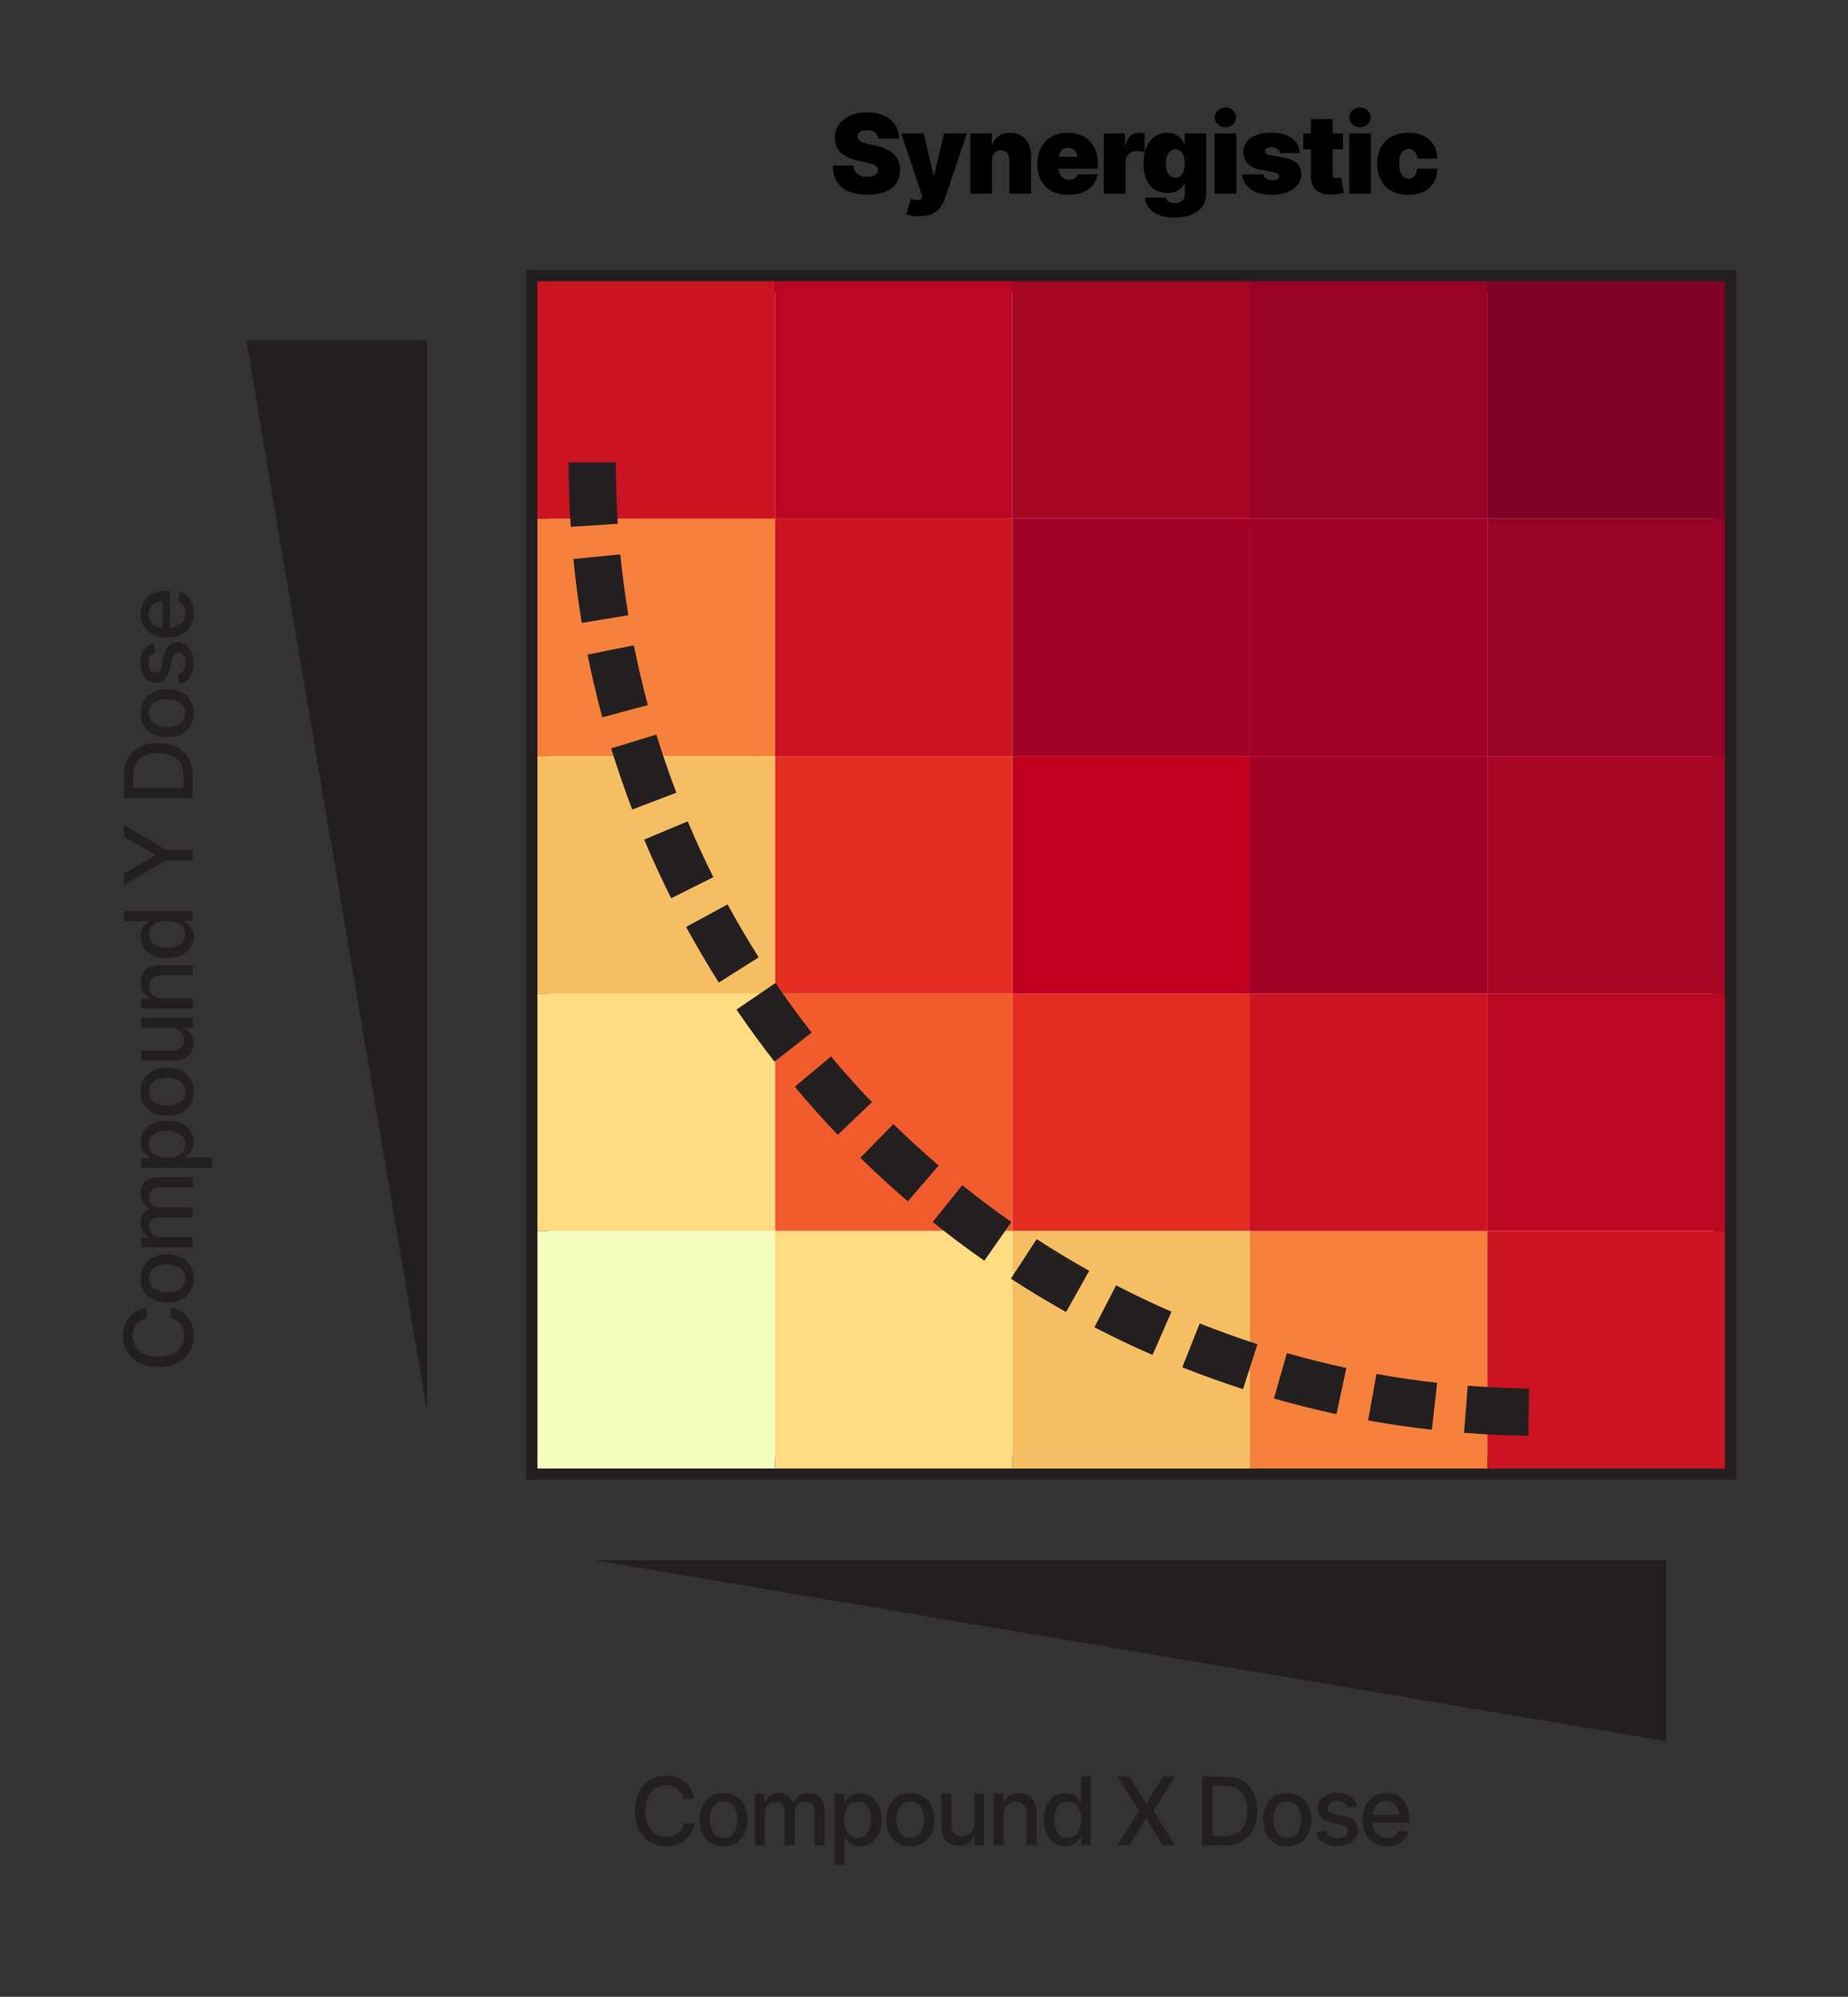 <?xml version="1.0" encoding="UTF-8"?>
<svg id="Layer_1" data-name="Layer 1" xmlns="http://www.w3.org/2000/svg" viewBox="0 0 1623.3 1754.3">
  <rect x="0" y="0" width="1623.3" height="1754.3" fill="#333333" stroke="none"/>
  <defs>
    <style>
      .cls-1 {
        fill: #f5813c;
      }

      .cls-2 {
        fill: #f6be63;
      }

      .cls-3 {
        fill: #fff;
      }

      .cls-4 {
        fill: #ffdc82;
      }

      .cls-5 {
        fill: #f4ffbe;
      }

      .cls-6 {
        fill: #f25c2d;
      }

      .cls-7 {
        fill: #800026;
      }

      .cls-8 {
        fill: #990227;
      }

      .cls-9 {
        fill: #a10225;
      }

      .cls-10 {
        fill: #ba0722;
      }

      .cls-11 {
        fill: #a70524;
      }

      .cls-12 {
        fill: #c1001f;
      }

      .cls-13 {
        fill: #e42e23;
      }

      .cls-14 {
        fill: #cb1321;
      }

      .cls-15, .cls-16 {
        fill: #231f20;
      }

      .cls-16 {
        stroke: #231f20;
        stroke-miterlimit: 10;
        stroke-width: .5px;
      }
    </style>
  </defs>
  <g>
    <g>
      <rect class="cls-3" x="472.09" y="247.07" width="1043.03" height="1043.03"/>
      <path class="cls-15" d="m1525.11,1300.1H462.09V237.07h1063.03v1063.03Zm-1043.03-20h1023.03V257.07H482.09v1023.03Z"/>
    </g>
    <rect class="cls-5" x="472.09" y="1081.53" width="208.63" height="208.63"/>
    <g>
      <rect class="cls-6" x="680.72" y="872.9" width="208.63" height="208.63"/>
      <rect class="cls-1" x="472.09" y="455.7" width="208.63" height="208.63"/>
      <rect class="cls-1" x="1097.92" y="1081.53" width="208.63" height="208.63"/>
    </g>
    <g>
      <rect class="cls-13" x="680.72" y="664.34" width="208.63" height="208.63"/>
      <rect class="cls-13" x="889.35" y="872.9" width="208.63" height="208.63"/>
      <rect class="cls-14" x="472.09" y="247.07" width="208.63" height="208.63"/>
      <rect class="cls-10" x="680.72" y="247.07" width="208.63" height="208.63"/>
      <rect class="cls-11" x="889.35" y="247.07" width="208.63" height="208.63"/>
      <rect class="cls-8" x="1097.92" y="247.07" width="208.63" height="208.63"/>
      <rect class="cls-7" x="1306.55" y="247.07" width="208.63" height="208.63"/>
      <rect class="cls-14" x="680.72" y="455.7" width="208.63" height="208.63"/>
      <rect class="cls-9" x="889.35" y="455.7" width="208.63" height="208.63"/>
      <rect class="cls-9" x="1097.92" y="455.7" width="208.63" height="208.63"/>
      <rect class="cls-8" x="1306.55" y="455.7" width="208.63" height="208.63"/>
      <rect class="cls-12" x="889.35" y="664.34" width="208.63" height="208.63"/>
      <rect class="cls-9" x="1097.92" y="664.34" width="208.63" height="208.63"/>
      <rect class="cls-11" x="1306.55" y="664.34" width="208.63" height="208.63"/>
      <rect class="cls-14" x="1097.92" y="872.9" width="208.63" height="208.63"/>
      <rect class="cls-10" x="1306.55" y="872.9" width="208.63" height="208.63"/>
      <rect class="cls-14" x="1306.55" y="1081.53" width="208.63" height="208.63"/>
    </g>
    <polygon class="cls-16" points="1463.13 1529.42 1463.13 1370.91 524.42 1370.91 1463.13 1529.42"/>
    <polygon class="cls-16" points="216.52 299.13 375.03 299.13 375.03 1237.83 216.52 299.13"/>
    <g>
      <rect class="cls-4" x="472.09" y="872.9" width="208.63" height="208.63"/>
      <rect class="cls-4" x="680.72" y="1081.53" width="208.63" height="208.63"/>
      <rect class="cls-2" x="472.09" y="664.34" width="208.63" height="208.63"/>
      <rect class="cls-2" x="889.35" y="1081.53" width="208.63" height="208.63"/>
    </g>
    <path class="cls-15" d="m1342.57,1261.41c-18.87-.28-37.88-1.11-56.55-2.63l3.25-41.34c17.84,1.38,35.95,2.28,53.85,2.49l-.55,41.48Zm-84.75-5.32c-18.66-2.07-37.54-4.84-56.06-8.16l7.33-40.86c17.63,3.18,35.53,5.81,53.3,7.81l-4.63,41.2h.07Zm-83.85-13.69c-18.39-3.94-36.85-8.57-54.96-13.76l11.41-39.89c17.21,4.91,34.84,9.33,52.26,13.07l-8.71,40.58h0Zm-82.13-21.98c-17.9-5.81-35.88-12.24-53.3-19.15l15.28-38.57c16.59,6.57,33.67,12.72,50.74,18.25l-12.72,39.47Zm-79.43-30c-17.21-7.47-34.36-15.69-51.09-24.33l19.08-36.85c15.9,8.23,32.21,16.04,48.6,23.16l-16.59,38.02Zm-75.97-37.74c-16.38-9.19-32.63-19.01-48.46-29.31l22.67-34.77c15,9.82,30.56,19.15,46.11,27.86l-20.25,36.15-.07.07Zm-71.89-45.14c-15.42-10.78-30.62-22.19-45.28-33.94l25.99-32.35c13.96,11.2,28.41,22.05,43.14,32.35l-23.78,34.01-.07-.07Zm-67.06-52.05c-14.24-12.24-28.27-25.09-41.75-38.3l29.03-29.66c12.79,12.51,26.2,24.82,39.75,36.43l-27.03,31.45v.07Zm-61.59-58.48c-13-13.55-25.65-27.79-37.74-42.24l31.8-26.61c11.54,13.76,23.57,27.31,35.95,40.16l-30,28.69Zm-55.58-64.29c-11.61-14.86-22.81-30.28-33.39-45.76l34.29-23.37c10.02,14.79,20.74,29.45,31.8,43.55l-32.7,25.51v.07Zm-48.94-69.48c-10.02-15.9-19.7-32.35-28.69-48.87l36.43-19.84c8.57,15.76,17.77,31.45,27.31,46.52,0,0-35.05,22.19-35.05,22.19Zm-41.82-74.11c-8.43-16.87-16.45-34.22-23.71-51.5l38.23-16.04c6.91,16.45,14.52,32.97,22.54,49.01l-37.12,18.6.07-.07Zm-34.22-77.91c-6.71-17.63-12.93-35.67-18.46-53.71l39.68-12.17c5.25,17.14,11.13,34.29,17.56,51.09l-38.78,14.79Zm-26.27-80.95c-4.91-18.18-9.26-36.71-12.93-55.17l40.65-8.16c3.53,17.49,7.67,35.19,12.31,52.47l-40.03,10.78v.07Zm-18.04-83.02c-3.04-18.46-5.53-37.4-7.4-56.13l41.27-4.08c1.73,17.84,4.15,35.88,7.05,53.44l-40.92,6.77Zm-9.68-84.41c-1.24-18.73-1.87-37.81-1.87-56.62h41.48c0,17.9.55,36.02,1.73,53.92l-41.41,2.7h.07Z"/>
    <g>
      <g>
        <path class="cls-15" d="m584.91,1621.99c-5.18,0-9.82-1.24-13.96-3.73s-7.33-6.01-9.68-10.65c-2.35-4.63-3.53-10.16-3.53-16.52s1.18-12.03,3.53-16.66c2.35-4.63,5.6-8.16,9.68-10.65s8.71-3.73,13.9-3.73c3.18,0,6.15.48,8.99,1.38s5.32,2.28,7.54,4.01,4.01,3.87,5.46,6.43,2.42,5.39,2.9,8.64h-9.13c-.35-2-1.04-3.73-1.94-5.18s-2.14-2.77-3.53-3.8-2.97-1.8-4.63-2.35-3.53-.76-5.46-.76c-3.46,0-6.57.9-9.33,2.63-2.77,1.73-4.91,4.29-6.5,7.67-1.59,3.39-2.35,7.54-2.35,12.44s.83,9.06,2.42,12.44,3.73,5.88,6.5,7.6c2.77,1.73,5.88,2.63,9.26,2.63,1.94,0,3.73-.28,5.46-.76s3.25-1.31,4.63-2.28,2.56-2.28,3.53-3.73,1.66-3.18,2-5.12h9.13c-.48,2.97-1.38,5.74-2.77,8.23s-3.18,4.63-5.39,6.43-4.7,3.18-7.47,4.15c-2.77.97-5.88,1.45-9.19,1.45l-.07-.21Z"/>
        <path class="cls-15" d="m635.58,1622.06c-4.22,0-7.95-.97-11.13-2.9-3.18-1.94-5.6-4.7-7.4-8.16s-2.63-7.6-2.63-12.24.9-8.78,2.63-12.31,4.22-6.29,7.4-8.23,6.91-2.9,11.13-2.9,7.95.97,11.13,2.9,5.6,4.7,7.4,8.23c1.8,3.53,2.63,7.6,2.63,12.31s-.9,8.71-2.63,12.24c-1.73,3.53-4.22,6.22-7.4,8.16s-6.84,2.9-11.13,2.9Zm0-7.4c2.77,0,5.05-.76,6.91-2.21s3.18-3.39,4.01-5.81,1.31-5.05,1.31-7.95-.41-5.6-1.31-8.02-2.21-4.36-4.01-5.81-4.08-2.21-6.91-2.21-5.05.76-6.84,2.21-3.11,3.39-4.01,5.81-1.31,5.12-1.31,8.02.41,5.53,1.31,7.95,2.21,4.36,4.01,5.81,4.08,2.21,6.84,2.21Z"/>
        <path class="cls-15" d="m663.02,1621.16v-45.28h8.36v7.47h.62c.97-2.49,2.49-4.49,4.63-5.88s4.7-2.14,7.67-2.14,5.53.69,7.6,2.14,3.53,3.39,4.56,5.88h.48c1.11-2.49,2.77-4.42,5.12-5.88s5.12-2.14,8.36-2.14c4.08,0,7.47,1.31,10.09,3.87s3.94,6.43,3.94,11.61v30.35h-8.85v-29.52c0-3.11-.83-5.32-2.49-6.64s-3.66-2.07-6.01-2.07c-2.83,0-5.12.9-6.64,2.63s-2.35,4.01-2.35,6.71v28.9h-8.85v-30.07c0-2.49-.76-4.42-2.28-5.95s-3.53-2.21-5.95-2.21c-1.66,0-3.25.41-4.63,1.31-1.38.9-2.56,2.07-3.39,3.66s-1.24,3.32-1.24,5.39v27.93h-8.78v-.07Z"/>
        <path class="cls-15" d="m732.98,1638.09v-62.22h8.5v7.4h.76c.55-.97,1.31-2,2.28-3.25s2.28-2.35,4.01-3.25,4.01-1.38,6.77-1.38c3.66,0,6.91.9,9.75,2.77s5.12,4.49,6.77,7.95,2.49,7.67,2.49,12.58-.83,9.06-2.42,12.51-3.87,6.15-6.71,8.09-6.08,2.83-9.82,2.83c-2.7,0-4.98-.48-6.71-1.38s-3.11-2-4.08-3.25-1.73-2.35-2.28-3.25h-.48v23.99h-8.78l-.07-.14Zm20.39-23.5c2.63,0,4.84-.69,6.57-2.07s3.11-3.32,4.01-5.74,1.38-5.12,1.38-8.16-.41-5.67-1.31-8.09-2.21-4.29-3.94-5.6-3.94-2.07-6.64-2.07-4.7.62-6.5,1.94-3.11,3.18-4.01,5.53-1.38,5.12-1.38,8.3.48,5.95,1.38,8.36,2.28,4.29,4.01,5.6c1.73,1.31,3.94,2,6.43,2Z"/>
        <path class="cls-15" d="m799.55,1622.06c-4.22,0-7.95-.97-11.13-2.9-3.18-1.94-5.6-4.7-7.4-8.16s-2.63-7.6-2.63-12.24.9-8.78,2.63-12.31,4.22-6.29,7.4-8.23,6.91-2.9,11.13-2.9,7.95.97,11.13,2.9,5.6,4.7,7.4,8.23,2.63,7.6,2.63,12.31-.9,8.71-2.63,12.24-4.22,6.22-7.4,8.16-6.84,2.9-11.13,2.9Zm0-7.4c2.77,0,5.05-.76,6.91-2.21s3.18-3.39,4.01-5.81c.83-2.42,1.31-5.05,1.31-7.95s-.41-5.6-1.31-8.02-2.21-4.36-4.01-5.81-4.08-2.21-6.91-2.21-5.05.76-6.84,2.21-3.11,3.39-4.01,5.81-1.31,5.12-1.31,8.02.41,5.53,1.31,7.95,2.21,4.36,4.01,5.81,4.08,2.21,6.84,2.21Z"/>
        <path class="cls-15" d="m855.69,1602.42v-26.55h8.78v45.28h-8.57v-7.88h-.48c-1.11,2.42-2.77,4.42-5.05,6.01s-5.12,2.42-8.5,2.42c-2.9,0-5.46-.62-7.74-1.94s-3.94-3.18-5.25-5.74-1.87-5.67-1.87-9.47v-28.83h8.78v27.79c0,3.04.83,5.46,2.63,7.33s3.94,2.77,6.71,2.7c1.66,0,3.32-.41,4.91-1.24s2.97-2.07,4.08-3.73,1.66-3.8,1.66-6.29l-.07.14Z"/>
        <path class="cls-15" d="m881.61,1594.27v26.82h-8.78v-45.28h8.5v7.47h.62c1.04-2.49,2.63-4.42,4.84-5.88s4.98-2.14,8.43-2.14c3.11,0,5.74.62,8.09,1.94s4.08,3.18,5.39,5.74,1.94,5.67,1.94,9.47v28.76h-8.78v-27.72c0-3.25-.83-5.81-2.63-7.74-1.8-1.94-4.08-2.83-7.05-2.83-2,0-3.87.48-5.46,1.38s-2.9,2.21-3.8,3.87-1.38,3.73-1.38,6.15h.07Z"/>
        <path class="cls-15" d="m935.88,1622.06c-3.66,0-6.91-.97-9.82-2.83s-5.12-4.56-6.71-8.09-2.42-7.67-2.42-12.51.83-9.13,2.49-12.58,3.87-6.15,6.77-7.95,6.08-2.77,9.75-2.77c2.83,0,5.12.48,6.84,1.38s3.04,2,4.01,3.25,1.73,2.35,2.21,3.25h.55v-22.47h8.78v60.35h-8.57v-7.05h-.76c-.48.97-1.24,2-2.28,3.25s-2.35,2.35-4.08,3.25-3.94,1.38-6.71,1.38l-.07.14Zm1.94-7.47c2.56,0,4.7-.69,6.43-2s3.11-3.25,4.01-5.6,1.38-5.18,1.38-8.36-.41-5.95-1.31-8.3-2.21-4.22-3.94-5.53-3.94-1.94-6.5-1.94-4.84.69-6.64,2.07-3.11,3.25-3.94,5.6-1.31,5.05-1.31,8.09.41,5.74,1.31,8.16,2.21,4.36,4.01,5.74,3.94,2.07,6.57,2.07h-.07Z"/>
        <path class="cls-15" d="m992.15,1560.81l14.45,23.64h.48l14.45-23.64h10.51l-18.8,30.21,18.94,30.14h-10.65l-14.52-23.3h-.48l-14.52,23.3h-10.58l19.22-30.14-19.15-30.21h10.65Z"/>
        <path class="cls-15" d="m1065.08,1560.81v60.35h-9.13v-60.35h9.13Zm10.44,60.35h-14.93v-7.95h14.38c4.56,0,8.43-.83,11.48-2.56,3.04-1.73,5.32-4.22,6.84-7.6s2.28-7.4,2.28-12.1-.76-8.71-2.28-12.03-3.73-5.81-6.71-7.54-6.64-2.56-11.06-2.56h-15.28v-7.95h15.83c5.95,0,10.99,1.18,15.21,3.59,4.22,2.42,7.47,5.88,9.75,10.37s3.39,9.89,3.39,16.11-1.18,11.68-3.46,16.18-5.6,7.95-9.89,10.44-9.54,3.66-15.69,3.66l.14-.07Z"/>
        <path class="cls-15" d="m1130.68,1622.06c-4.22,0-7.95-.97-11.13-2.9-3.18-1.94-5.6-4.7-7.4-8.16s-2.63-7.6-2.63-12.24.9-8.78,2.63-12.31c1.73-3.53,4.22-6.29,7.4-8.23,3.18-1.94,6.91-2.9,11.13-2.9s7.95.97,11.13,2.9,5.6,4.7,7.4,8.23,2.63,7.6,2.63,12.31-.9,8.71-2.63,12.24-4.22,6.22-7.4,8.16c-3.18,1.94-6.84,2.9-11.13,2.9Zm0-7.4c2.77,0,5.05-.76,6.91-2.21s3.18-3.39,4.01-5.81c.83-2.42,1.31-5.05,1.31-7.95s-.41-5.6-1.31-8.02-2.21-4.36-4.01-5.81-4.08-2.21-6.91-2.21-5.05.76-6.84,2.21-3.11,3.39-4.01,5.81-1.31,5.12-1.31,8.02.41,5.53,1.31,7.95,2.21,4.36,4.01,5.81,4.08,2.21,6.84,2.21Z"/>
        <path class="cls-15" d="m1192,1586.94l-7.95,1.38c-.48-1.52-1.45-2.9-2.83-4.15-1.38-1.24-3.46-1.94-6.22-1.94-2.49,0-4.56.55-6.22,1.66s-2.49,2.56-2.49,4.29c0,1.52.55,2.77,1.66,3.66s2.9,1.73,5.39,2.28l7.26,1.59c4.15.97,7.19,2.42,9.26,4.42s3.11,4.63,3.11,7.74c0,2.7-.76,5.18-2.35,7.26s-3.73,3.8-6.5,4.98-6.01,1.8-9.61,1.8c-5.05,0-9.19-1.11-12.37-3.25s-5.12-5.25-5.88-9.26l8.43-1.31c.55,2.21,1.66,3.87,3.32,5.05s3.8,1.73,6.43,1.73c2.83,0,5.18-.62,6.91-1.8,1.73-1.18,2.63-2.7,2.63-4.42,0-2.83-2.14-4.77-6.43-5.81l-7.67-1.73c-4.22-.97-7.4-2.49-9.4-4.63s-3.04-4.7-3.04-7.95c0-2.7.76-5.05,2.28-7.05,1.52-2,3.59-3.59,6.22-4.7s5.67-1.66,8.99-1.66c4.91,0,8.78,1.04,11.54,3.18s4.63,4.98,5.6,8.43l-.07.21Z"/>
        <path class="cls-15" d="m1218.48,1622.06c-4.42,0-8.3-.97-11.48-2.9-3.18-1.94-5.74-4.63-7.47-8.09s-2.63-7.6-2.63-12.24.83-8.71,2.56-12.31,4.15-6.29,7.26-8.3,6.77-2.97,10.99-2.97c2.56,0,5.05.41,7.47,1.24s4.56,2.14,6.5,3.94,3.46,4.15,4.56,7.05,1.66,6.36,1.66,10.44v3.18h-36.02v-6.64h31.45l-4.08,2.21c0-2.77-.41-5.25-1.31-7.4s-2.14-3.8-3.87-4.98-3.87-1.8-6.36-1.8-4.7.62-6.5,1.8-3.18,2.83-4.08,4.84-1.45,4.22-1.45,6.57v4.49c0,3.11.55,5.74,1.59,7.88s2.56,3.8,4.49,4.91c1.94,1.11,4.15,1.73,6.77,1.73,1.66,0,3.18-.28,4.56-.76s2.56-1.24,3.53-2.21,1.73-2.14,2.28-3.59l8.36,1.59c-.69,2.42-1.87,4.56-3.59,6.43-1.73,1.87-3.87,3.25-6.43,4.29s-5.53,1.52-8.78,1.52v.07Z"/>
      </g>
      <g>
        <path class="cls-15" d="m170.06,1173.82c0,5.18-1.24,9.82-3.73,13.96-2.49,4.15-6.01,7.33-10.65,9.68-4.63,2.35-10.16,3.53-16.52,3.53s-12.03-1.18-16.66-3.53-8.16-5.6-10.65-9.68-3.73-8.71-3.73-13.89c0-3.18.48-6.15,1.38-8.99s2.28-5.32,4.01-7.54,3.87-4.01,6.43-5.46,5.39-2.42,8.64-2.9v9.13c-2,.35-3.73,1.04-5.18,1.94s-2.77,2.14-3.8,3.53-1.8,2.97-2.35,4.63-.76,3.53-.76,5.46c0,3.46.9,6.57,2.63,9.33s4.29,4.91,7.67,6.5,7.54,2.35,12.44,2.35,9.06-.83,12.44-2.42,5.88-3.73,7.6-6.5,2.63-5.88,2.63-9.26c0-1.94-.28-3.73-.76-5.46s-1.31-3.25-2.28-4.63-2.28-2.56-3.73-3.53-3.18-1.66-5.12-2v-9.13c2.97.48,5.74,1.38,8.23,2.77,2.49,1.38,4.63,3.18,6.43,5.39s3.18,4.7,4.15,7.47,1.45,5.88,1.45,9.19l-.21.07Z"/>
        <path class="cls-15" d="m170.2,1123.15c0,4.22-.97,7.95-2.9,11.13s-4.7,5.6-8.16,7.4c-3.46,1.8-7.6,2.63-12.24,2.63s-8.78-.9-12.31-2.63-6.29-4.22-8.23-7.4-2.9-6.91-2.9-11.13.97-7.95,2.9-11.13,4.7-5.6,8.23-7.4,7.6-2.63,12.31-2.63,8.71.9,12.24,2.63,6.22,4.22,8.16,7.4,2.9,6.84,2.9,11.13Zm-7.4,0c0-2.77-.76-5.05-2.21-6.91s-3.39-3.18-5.81-4.01-5.05-1.31-7.95-1.31-5.6.41-8.02,1.31c-2.42.9-4.36,2.21-5.81,4.01s-2.21,4.08-2.21,6.91.76,5.05,2.21,6.84,3.39,3.11,5.81,4.01,5.12,1.31,8.02,1.31,5.53-.41,7.95-1.31c2.42-.9,4.36-2.21,5.81-4.01s2.21-4.08,2.21-6.84Z"/>
        <path class="cls-15" d="m169.23,1095.7h-45.28v-8.36h7.47v-.62c-2.49-.97-4.49-2.49-5.88-4.63s-2.14-4.7-2.14-7.67.69-5.53,2.14-7.6,3.39-3.53,5.88-4.56v-.48c-2.49-1.11-4.42-2.77-5.88-5.12s-2.14-5.12-2.14-8.36c0-4.08,1.31-7.47,3.87-10.09s6.43-3.94,11.61-3.94h30.35v8.85h-29.52c-3.11,0-5.32.83-6.64,2.49s-2.07,3.66-2.07,6.01c0,2.83.9,5.12,2.63,6.64s4.01,2.35,6.71,2.35h28.9v8.85h-30.07c-2.49,0-4.42.76-5.95,2.28s-2.21,3.53-2.21,5.95c0,1.66.41,3.25,1.31,4.63s2.07,2.56,3.66,3.39,3.32,1.24,5.39,1.24h27.93v8.78h-.07Z"/>
        <path class="cls-15" d="m186.17,1025.81h-62.22v-8.5h7.4v-.76c-.97-.55-2-1.31-3.25-2.28s-2.35-2.28-3.25-4.01-1.38-4.01-1.38-6.77c0-3.66.9-6.91,2.77-9.75s4.49-5.12,7.95-6.77,7.67-2.49,12.58-2.49,9.06.83,12.51,2.42,6.15,3.87,8.09,6.71c1.94,2.83,2.83,6.08,2.83,9.82,0,2.7-.48,4.98-1.38,6.71s-2,3.11-3.25,4.08-2.35,1.73-3.25,2.28v.48h23.99v8.78l-.14.07Zm-23.5-20.39c0-2.63-.69-4.84-2.07-6.57s-3.32-3.11-5.74-4.01-5.12-1.38-8.16-1.38-5.67.41-8.09,1.31-4.29,2.21-5.6,3.94-2.07,3.94-2.07,6.64.62,4.7,1.94,6.5,3.18,3.11,5.53,4.01,5.12,1.38,8.3,1.38,5.95-.48,8.36-1.38c2.42-.9,4.29-2.28,5.6-4.01s2-3.94,2-6.43Z"/>
        <path class="cls-15" d="m170.2,959.17c0,4.22-.97,7.95-2.9,11.13s-4.7,5.6-8.16,7.4-7.6,2.63-12.24,2.63-8.78-.9-12.31-2.63-6.29-4.22-8.23-7.4-2.9-6.91-2.9-11.13.97-7.95,2.9-11.13,4.7-5.6,8.23-7.4,7.6-2.63,12.31-2.63,8.71.9,12.24,2.63,6.22,4.22,8.16,7.4,2.9,6.84,2.9,11.13Zm-7.4,0c0-2.77-.76-5.05-2.21-6.91s-3.39-3.18-5.81-4.01-5.05-1.31-7.95-1.31-5.6.41-8.02,1.31-4.36,2.21-5.81,4.01-2.21,4.08-2.21,6.91.76,5.05,2.21,6.84,3.39,3.11,5.81,4.01,5.12,1.31,8.02,1.31,5.53-.41,7.95-1.31,4.36-2.21,5.81-4.01,2.21-4.08,2.21-6.84Z"/>
        <path class="cls-15" d="m150.57,903.04h-26.55v-8.78h45.28v8.57h-7.88v.48c2.42,1.11,4.42,2.77,6.01,5.05s2.42,5.12,2.42,8.5c0,2.9-.62,5.46-1.94,7.74s-3.18,3.94-5.74,5.25-5.67,1.87-9.47,1.87h-28.83v-8.78h27.79c3.04,0,5.46-.83,7.33-2.63s2.77-3.94,2.7-6.71c0-1.66-.41-3.32-1.24-4.91s-2.07-2.97-3.73-4.08-3.8-1.66-6.29-1.66l.14.07Z"/>
        <path class="cls-15" d="m142.41,877.12h26.82v8.78h-45.28v-8.5h7.47v-.62c-2.49-1.04-4.42-2.63-5.88-4.84s-2.14-4.98-2.14-8.43c0-3.11.62-5.74,1.94-8.09s3.18-4.08,5.74-5.39,5.67-1.94,9.47-1.94h28.76v8.78h-27.72c-3.25,0-5.81.83-7.74,2.63s-2.83,4.08-2.83,7.05c0,2,.48,3.87,1.38,5.46s2.21,2.9,3.87,3.8,3.73,1.38,6.15,1.38v-.07Z"/>
        <path class="cls-15" d="m170.13,822.85c0,3.66-.97,6.91-2.83,9.82s-4.56,5.12-8.09,6.71-7.67,2.42-12.51,2.42-9.13-.83-12.58-2.49-6.15-3.87-7.95-6.77-2.77-6.08-2.77-9.75c0-2.83.48-5.12,1.38-6.84s2-3.04,3.25-4.01,2.35-1.73,3.25-2.21v-.55h-22.47v-8.78h60.35v8.57h-7.05v.76c.97.48,2,1.24,3.25,2.28s2.35,2.35,3.25,4.08,1.38,3.94,1.38,6.71l.14.07Zm-7.47-1.94c0-2.56-.69-4.7-2-6.43s-3.25-3.11-5.6-4.01-5.18-1.38-8.36-1.38-5.95.41-8.3,1.31c-2.35.9-4.22,2.21-5.53,3.94s-1.94,3.94-1.94,6.5.69,4.84,2.07,6.64,3.25,3.11,5.6,3.94,5.05,1.31,8.09,1.31,5.74-.41,8.16-1.31,4.36-2.21,5.74-4.01,2.07-3.94,2.07-6.57v.07Z"/>
        <path class="cls-15" d="m108.88,777.64v-10.3l27.44-15.83v-.62l-27.44-15.69v-10.44l36.64,21.91h23.71v9.13h-23.71s-36.64,21.84-36.64,21.84Z"/>
        <path class="cls-15" d="m169.23,681.69v14.93h-7.95v-14.38c0-4.56-.83-8.43-2.56-11.48s-4.22-5.32-7.6-6.84-7.4-2.28-12.1-2.28-8.71.76-12.03,2.28-5.81,3.73-7.54,6.71-2.56,6.64-2.56,11.06v15.28h-7.95v-15.83c0-5.95,1.18-10.99,3.59-15.21s5.88-7.47,10.37-9.75c4.49-2.28,9.89-3.39,16.11-3.39s11.68,1.18,16.18,3.46,7.95,5.6,10.44,9.89,3.66,9.54,3.66,15.69l-.07-.14Zm-60.35,10.44h60.35v9.13h-60.35v-9.13Z"/>
        <path class="cls-15" d="m170.2,626.52c0,4.22-.97,7.95-2.9,11.13s-4.7,5.6-8.16,7.4c-3.46,1.8-7.6,2.63-12.24,2.63s-8.78-.9-12.31-2.63c-3.53-1.73-6.29-4.22-8.23-7.4s-2.9-6.91-2.9-11.13.97-7.95,2.9-11.13,4.7-5.6,8.23-7.4,7.6-2.63,12.31-2.63,8.71.9,12.24,2.63,6.22,4.22,8.16,7.4,2.9,6.84,2.9,11.13Zm-7.4,0c0-2.77-.76-5.05-2.21-6.91s-3.39-3.18-5.81-4.01-5.05-1.31-7.95-1.31-5.6.41-8.02,1.31-4.36,2.21-5.81,4.01-2.21,4.08-2.21,6.91.76,5.05,2.21,6.84,3.39,3.11,5.81,4.01,5.12,1.31,8.02,1.31,5.53-.41,7.95-1.31,4.36-2.21,5.81-4.01,2.21-4.08,2.21-6.84Z"/>
        <path class="cls-15" d="m135.08,565.2l1.38,7.95c-1.52.48-2.9,1.45-4.15,2.83s-1.94,3.46-1.94,6.22c0,2.49.55,4.56,1.66,6.22s2.56,2.49,4.29,2.49c1.52,0,2.77-.55,3.66-1.66s1.73-2.9,2.28-5.39l1.59-7.26c.97-4.15,2.42-7.19,4.42-9.26s4.63-3.11,7.74-3.11c2.7,0,5.18.76,7.26,2.35s3.8,3.73,4.98,6.5,1.8,6.01,1.8,9.61c0,5.05-1.11,9.19-3.25,12.37s-5.25,5.12-9.26,5.88l-1.31-8.43c2.21-.55,3.87-1.66,5.05-3.32s1.73-3.8,1.73-6.43c0-2.83-.62-5.18-1.8-6.91s-2.7-2.63-4.42-2.63c-2.83,0-4.77,2.14-5.81,6.43l-1.73,7.67c-.97,4.22-2.49,7.4-4.63,9.4-2.14,2-4.7,3.04-7.95,3.04-2.7,0-5.05-.76-7.05-2.28s-3.59-3.59-4.7-6.22-1.66-5.67-1.66-8.99c0-4.91,1.04-8.78,3.18-11.54s4.98-4.63,8.43-5.6l.21.07Z"/>
        <path class="cls-15" d="m170.2,538.66c0,4.42-.97,8.3-2.9,11.48s-4.63,5.74-8.09,7.47c-3.46,1.73-7.6,2.63-12.24,2.63s-8.71-.83-12.31-2.56c-3.59-1.73-6.29-4.15-8.3-7.26s-2.97-6.77-2.97-10.99c0-2.56.41-5.05,1.24-7.47s2.14-4.56,3.94-6.5,4.15-3.46,7.05-4.56,6.36-1.66,10.44-1.66h3.18v36.02h-6.64v-31.45l2.21,4.08c-2.77,0-5.25.41-7.4,1.31s-3.8,2.14-4.98,3.87-1.8,3.87-1.8,6.36.62,4.7,1.8,6.5,2.83,3.18,4.84,4.08,4.22,1.45,6.57,1.45h4.49c3.11,0,5.74-.55,7.88-1.59s3.8-2.56,4.91-4.49,1.73-4.15,1.73-6.77c0-1.66-.28-3.18-.76-4.56s-1.24-2.56-2.21-3.53-2.14-1.73-3.59-2.28l1.59-8.36c2.42.69,4.56,1.87,6.43,3.59s3.25,3.87,4.29,6.43,1.52,5.53,1.52,8.78h.07Z"/>
      </g>
    </g>
  </g>
  <g>
    <path d="m762.01,171.07c-6.13,0-11.47-.91-16.03-2.72-4.56-1.81-8.11-4.62-10.63-8.41-2.53-3.79-3.81-8.64-3.84-14.54h18.19c.13,2.15.67,3.96,1.63,5.45.96,1.48,2.32,2.6,4.07,3.36,1.75.76,3.86,1.14,6.32,1.14,2.05,0,3.77-.25,5.16-.76,1.39-.5,2.44-1.21,3.15-2.11.71-.9,1.07-1.93,1.07-3.1,0-1.07-.34-2.01-1.02-2.82-.68-.8-1.79-1.54-3.34-2.2-1.55-.66-3.63-1.26-6.25-1.8l-7.1-1.52c-6.22-1.33-11.12-3.59-14.71-6.8-3.58-3.2-5.38-7.57-5.38-13.1,0-4.48,1.21-8.41,3.65-11.77,2.43-3.36,5.79-5.98,10.07-7.86,4.28-1.88,9.21-2.82,14.8-2.82s10.65.96,14.8,2.87c4.15,1.91,7.36,4.59,9.62,8.05,2.26,3.46,3.4,7.49,3.43,12.1h-18.38c-.16-2.3-1-4.1-2.53-5.38-1.53-1.28-3.84-1.92-6.94-1.92-1.96,0-3.57.23-4.83.69-1.26.46-2.2,1.1-2.79,1.92-.6.82-.9,1.75-.9,2.79,0,1.11.32,2.08.97,2.91.65.84,1.67,1.56,3.08,2.18,1.4.62,3.21,1.16,5.42,1.63l5.78,1.23c3.88.82,7.22,1.91,10.02,3.27,2.79,1.36,5.08,2.94,6.87,4.76,1.78,1.82,3.09,3.86,3.93,6.13.84,2.27,1.25,4.75,1.25,7.44,0,4.64-1.14,8.58-3.43,11.82-2.29,3.24-5.57,5.69-9.83,7.36s-9.38,2.51-15.35,2.51Z"/>
    <path d="m807.48,190.02c-2.18.03-4.26-.12-6.25-.45-1.99-.33-3.73-.78-5.21-1.35l4.17-13.55.28.09c2.27.76,4.25,1.1,5.94,1.04,1.69-.06,2.83-.82,3.43-2.27l.38-.95-18.57-55.32h19.8l8.53,36.66h.57l8.71-36.66h19.99l-19.32,57.4c-.95,2.9-2.33,5.52-4.14,7.84-1.82,2.32-4.21,4.15-7.18,5.49-2.97,1.34-6.68,2.01-11.13,2.01Z"/>
    <path d="m871.42,140.47v29.74h-19.04v-52.95h18.85v10.14h.38c1.17-3.38,3.09-6.02,5.75-7.93,2.67-1.91,5.96-2.87,9.88-2.87s7.02.85,9.78,2.56,4.9,4.06,6.42,7.06c1.52,3,2.27,6.43,2.27,10.28v33.72h-19.04v-29.74c0-2.62-.66-4.68-1.99-6.18-1.33-1.5-3.19-2.25-5.59-2.25-1.55,0-2.9.34-4.05,1.02-1.15.68-2.04,1.64-2.68,2.89-.63,1.25-.95,2.76-.95,4.52Z"/>
    <path d="m938.49,171.17c-5.65,0-10.52-1.08-14.61-3.24-4.09-2.16-7.22-5.28-9.4-9.35-2.18-4.07-3.27-8.97-3.27-14.68s1.1-10.24,3.29-14.33c2.19-4.09,5.3-7.27,9.31-9.54,4.01-2.27,8.75-3.41,14.21-3.41,4.01,0,7.63.62,10.87,1.87,3.24,1.25,6.01,3.05,8.31,5.4,2.3,2.35,4.07,5.2,5.3,8.55,1.23,3.35,1.85,7.14,1.85,11.37v4.36h-47.27v-10.42h38.36l-8.9,2.18c0-2.15-.32-3.96-.95-5.42-.63-1.47-1.56-2.59-2.79-3.36-1.23-.77-2.76-1.16-4.59-1.16s-3.36.39-4.59,1.16c-1.23.77-2.16,1.89-2.79,3.36-.63,1.47-.95,3.28-.95,5.42v7.58c0,2.08.37,3.9,1.11,5.45.74,1.55,1.79,2.75,3.15,3.6,1.36.85,2.94,1.28,4.74,1.28,1.29,0,2.47-.18,3.53-.54,1.06-.36,1.97-.89,2.72-1.59.76-.69,1.33-1.53,1.71-2.51h17.33c-.6,3.66-2,6.84-4.19,9.54-2.2,2.7-5.1,4.78-8.71,6.25-3.62,1.47-7.87,2.2-12.76,2.2Z"/>
    <path d="m969.65,170.22v-52.95h18.47v10.14h.57c.95-3.76,2.47-6.5,4.57-8.22,2.1-1.72,4.55-2.58,7.37-2.58.82,0,1.64.06,2.46.19.82.13,1.61.32,2.37.57v16.2c-.95-.35-2.11-.59-3.48-.73-1.37-.14-2.55-.21-3.53-.21-1.86,0-3.54.42-5.02,1.25-1.48.84-2.64,2.01-3.48,3.5-.84,1.5-1.25,3.26-1.25,5.28v27.57h-19.04Z"/>
    <path d="m1031.7,191.15c-7.96,0-14.17-1.64-18.64-4.93-4.47-3.28-6.88-7.48-7.22-12.6h18.28c.19,1.14.65,2.05,1.37,2.75.73.69,1.67,1.2,2.84,1.52,1.17.32,2.48.47,3.93.47,2.46,0,4.5-.6,6.11-1.8,1.61-1.2,2.42-3.35,2.42-6.44v-9h-.57c-.66,1.77-1.71,3.28-3.15,4.55-1.44,1.26-3.15,2.23-5.14,2.89-1.99.66-4.18.99-6.58.99-3.76,0-7.22-.88-10.37-2.63-3.16-1.75-5.69-4.52-7.6-8.31s-2.87-8.73-2.87-14.82c0-6.41,1-11.61,3.01-15.61,2-3.99,4.59-6.92,7.74-8.79,3.16-1.86,6.49-2.79,9.99-2.79,2.62,0,4.93.45,6.92,1.35,1.99.9,3.67,2.11,5.04,3.62,1.37,1.52,2.41,3.17,3.1,4.97h.38v-9.28h18.85v52.86c0,4.45-1.16,8.25-3.48,11.39-2.32,3.14-5.57,5.53-9.73,7.18-4.17,1.64-9.05,2.46-14.63,2.46Zm.66-35.14c2.62,0,4.68-1.08,6.18-3.24,1.5-2.16,2.25-5.15,2.25-8.98,0-2.62-.34-4.87-1.02-6.75-.68-1.88-1.64-3.32-2.89-4.33-1.25-1.01-2.76-1.52-4.52-1.52s-3.22.51-4.45,1.52c-1.23,1.01-2.17,2.46-2.82,4.33-.65,1.88-.97,4.13-.97,6.75s.32,4.8.97,6.63c.65,1.83,1.59,3.22,2.82,4.17s2.71,1.42,4.45,1.42Z"/>
    <path d="m1066.94,170.22v-52.95h19.04v52.95h-19.04Zm9.47-58.35c-2.59,0-4.8-.85-6.63-2.56-1.83-1.71-2.75-3.76-2.75-6.16s.92-4.49,2.75-6.18c1.83-1.69,4.04-2.53,6.63-2.53s4.8.85,6.63,2.53c1.83,1.69,2.75,3.73,2.75,6.13s-.92,4.5-2.75,6.2c-1.83,1.71-4.04,2.56-6.63,2.56Z"/>
    <path d="m1141.68,134.51h-17.43c-.13-1.61-.89-2.88-2.3-3.81-1.41-.93-3.04-1.4-4.9-1.4-1.64,0-3.03.29-4.17.88-1.14.58-1.71,1.43-1.71,2.53,0,.79.34,1.53,1.02,2.23.68.69,2.01,1.22,4,1.56l10.8,1.89c5.4.95,9.43,2.59,12.1,4.93,2.67,2.34,4,5.46,4,9.38s-1.11,7.07-3.32,9.83c-2.21,2.76-5.23,4.89-9.07,6.39-3.84,1.5-8.2,2.25-13.1,2.25-8.08,0-14.41-1.65-18.97-4.95-4.56-3.3-7.11-7.65-7.65-13.05h18.85c.28,1.67,1.14,2.96,2.56,3.86,1.42.9,3.19,1.35,5.3,1.35,1.77,0,3.22-.3,4.36-.9,1.14-.6,1.71-1.44,1.71-2.51,0-1.86-2.02-3.16-6.06-3.88l-9.38-1.71c-5.37-.98-9.39-2.77-12.08-5.38-2.68-2.6-4.03-5.99-4.03-10.16,0-3.69.99-6.82,2.96-9.38s4.78-4.51,8.43-5.85c3.65-1.34,8-2.01,13.05-2.01,7.64,0,13.66,1.59,18.07,4.76,4.4,3.17,6.72,7.55,6.94,13.14Z"/>
    <path d="m1179.66,117.27v13.83h-34.86v-13.83h34.86Zm-28.13-12.6h19.04v48.5c0,1.11.28,1.93.85,2.49.57.55,1.48.83,2.75.83.57,0,1.24-.06,2.01-.19.77-.13,1.33-.25,1.68-.38l2.75,13.45c-2.18.6-4.15,1.03-5.92,1.28-1.77.25-3.51.38-5.21.38-5.94,0-10.41-1.36-13.43-4.07-3.02-2.72-4.52-6.71-4.52-11.98v-50.3Z"/>
    <path d="m1185.16,170.22v-52.95h19.04v52.95h-19.04Zm9.47-58.35c-2.59,0-4.8-.85-6.63-2.56-1.83-1.71-2.75-3.76-2.75-6.16s.92-4.49,2.75-6.18c1.83-1.69,4.04-2.53,6.63-2.53s4.8.85,6.63,2.53c1.83,1.69,2.75,3.73,2.75,6.13s-.92,4.5-2.75,6.2c-1.83,1.71-4.04,2.56-6.63,2.56Z"/>
    <path d="m1237.07,171.17c-5.75,0-10.67-1.14-14.75-3.43-4.09-2.29-7.21-5.48-9.38-9.57-2.16-4.09-3.24-8.85-3.24-14.28s1.08-10.19,3.24-14.28c2.16-4.09,5.29-7.28,9.38-9.57,4.09-2.29,9.01-3.43,14.75-3.43,5.21,0,9.71.94,13.5,2.82,3.79,1.88,6.73,4.52,8.81,7.91,2.08,3.4,3.14,7.4,3.17,12.01h-17.62c-.16-1.86-.57-3.43-1.23-4.69-.66-1.26-1.53-2.22-2.61-2.87-1.07-.65-2.32-.97-3.74-.97-1.67,0-3.13.47-4.36,1.42s-2.19,2.38-2.87,4.31c-.68,1.93-1.02,4.34-1.02,7.25s.34,5.29,1.02,7.25c.68,1.96,1.63,3.43,2.87,4.43,1.23,1,2.68,1.49,4.36,1.49,2.08,0,3.81-.77,5.19-2.32,1.37-1.55,2.17-3.71,2.39-6.49h17.62c-.06,4.67-1.13,8.74-3.2,12.2-2.07,3.46-4.99,6.13-8.76,8-3.77,1.88-8.28,2.82-13.52,2.82Z"/>
  </g>
</svg>